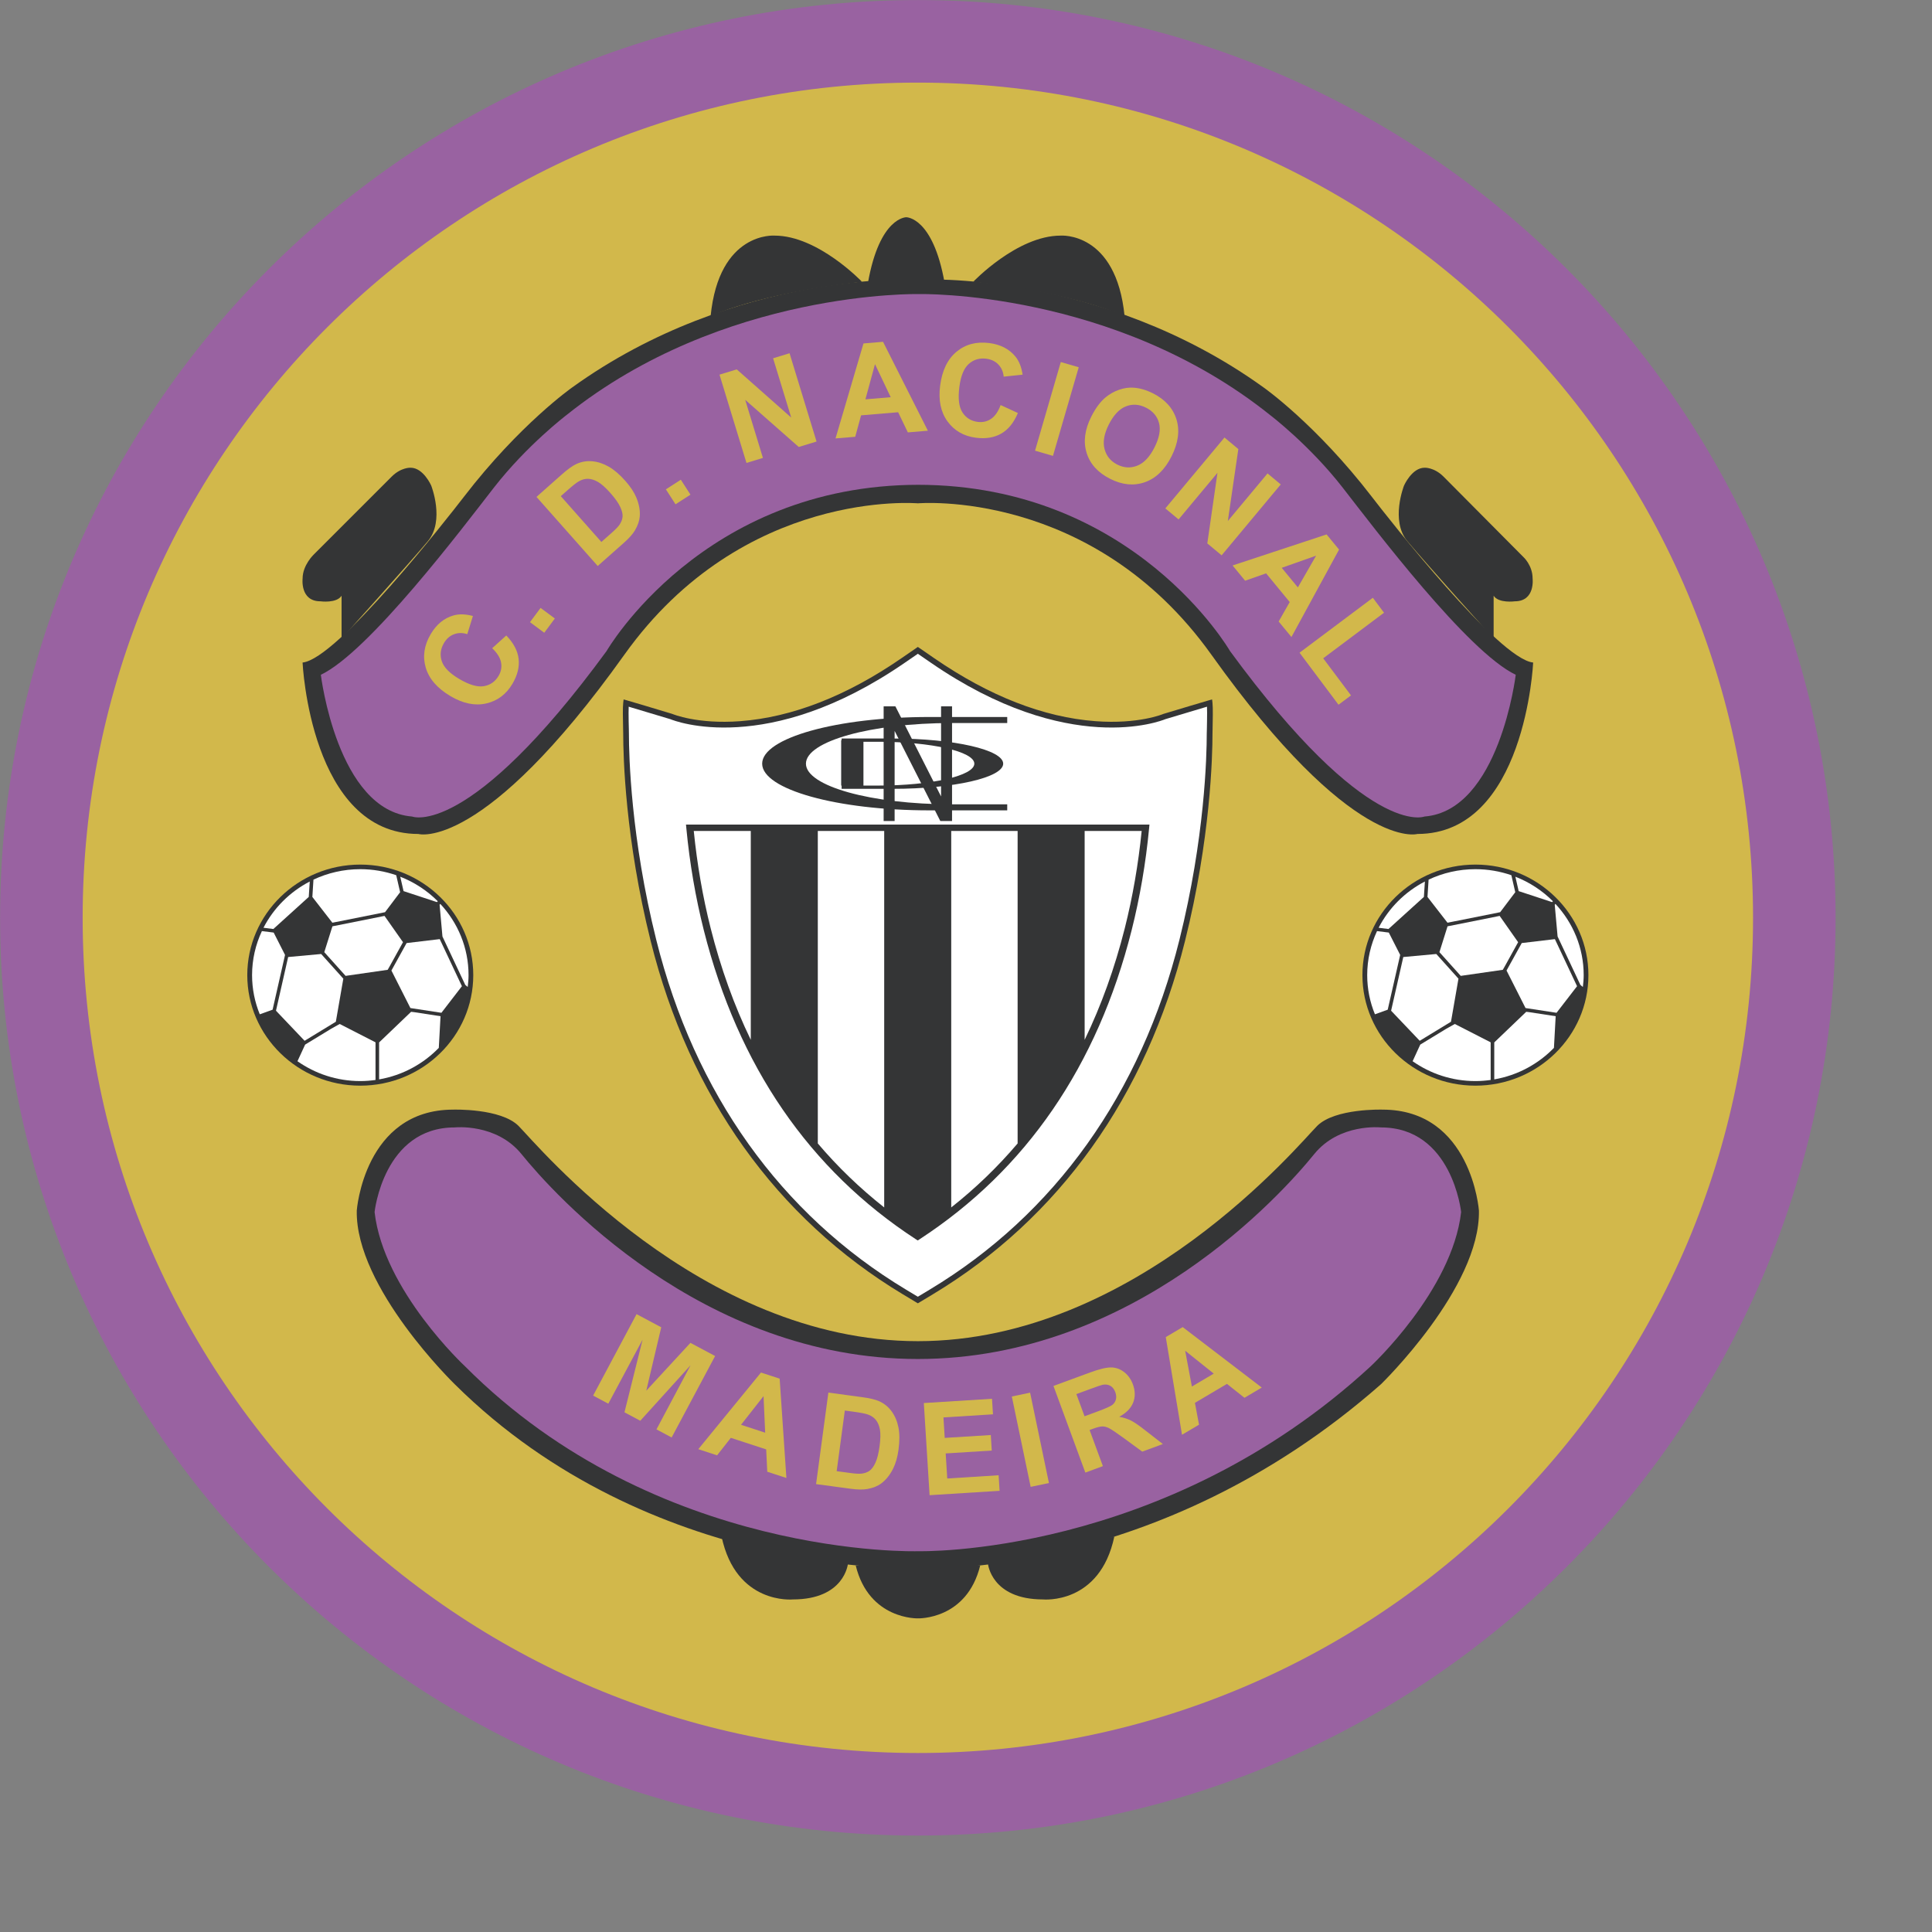 <?xml version="1.0" encoding="UTF-8" standalone="no"?>
<svg
   xmlns:dc="http://purl.org/dc/elements/1.1/"
   xmlns:cc="http://creativecommons.org/ns#"
   xmlns:rdf="http://www.w3.org/1999/02/22-rdf-syntax-ns#"
   xmlns:svg="http://www.w3.org/2000/svg"
   xmlns="http://www.w3.org/2000/svg"
   xmlns:sodipodi="http://sodipodi.sourceforge.net/DTD/sodipodi-0.dtd"
   xmlns:inkscape="http://www.inkscape.org/namespaces/inkscape"
   version="1.1"
   id="Layer_1"
   x="0px"
   y="0px"
   viewBox="0 0 1000 1000"
   xml:space="preserve"
   sodipodi:docname="Nacional.svg"
   width="1000"
   height="1000"
   inkscape:version="1.0.1 (3bc2e813f5, 2020-09-07)"><rect x="0" y="0" width="1000" height="1000" fill="#808080" stroke="none"/><defs
   id="defs149" /><sodipodi:namedview
   pagecolor="#ffffff"
   bordercolor="#666666"
   borderopacity="1"
   objecttolerance="10"
   gridtolerance="10"
   guidetolerance="10"
   inkscape:pageopacity="0"
   inkscape:pageshadow="2"
   inkscape:window-width="1920"
   inkscape:window-height="1017"
   id="namedview147"
   showgrid="false"
   inkscape:zoom="1.3225"
   inkscape:cx="400"
   inkscape:cy="300"
   inkscape:window-x="-8"
   inkscape:window-y="-8"
   inkscape:window-maximized="1"
   inkscape:current-layer="Layer_1" />







































































<g
   id="g1048"
   transform="matrix(4.524,0,0,4.524,-1334.524,-882.143)"><path
     style="clip-rule:evenodd;fill:#9962a1;fill-rule:evenodd"
     d="M 505,300 C 505,357.989 457.989,405 399.999,405 342.011,405 295,357.989 295,300 295,242.011 342.011,195 399.999,195 457.989,195 505,242.011 505,300"
     id="path2" /><path
     style="clip-rule:evenodd;fill:#d2b84b;fill-rule:evenodd"
     d="m 495.556,300 c 0,52.774 -42.781,95.556 -95.556,95.556 -52.775,0 -95.556,-42.782 -95.556,-95.556 0,-52.774 42.781,-95.556 95.556,-95.556 52.775,0 95.556,42.782 95.556,95.556"
     id="path4" /><path
     style="clip-rule:evenodd;fill:#343536;fill-rule:evenodd"
     d="m 450.865,306.557 c 0,6.973 5.801,12.647 12.926,12.647 7.129,0 12.93,-5.675 12.93,-12.647 0,-6.973 -5.801,-12.646 -12.93,-12.646 -7.125,0 -12.926,5.673 -12.926,12.646"
     id="path6" /><path
     style="clip-rule:evenodd;fill:#343536;fill-rule:evenodd"
     d="m 474.115,310.874 1.795,-2.415 z"
     id="path8" /><polygon
     style="clip-rule:evenodd;fill:#343536;fill-rule:evenodd"
     points="475.786,308.399 475.92,308.674 476.02,308.537 475.804,308.383 "
     id="polygon10" /><polygon
     style="clip-rule:evenodd;fill:#343536;fill-rule:evenodd"
     points="474.035,310.816 474.226,310.953 474.325,310.816 "
     id="polygon12" /><polygon
     style="clip-rule:evenodd;fill:#ffffff;fill-rule:evenodd"
     points="467.142,305.571 468.679,302.79 466.566,299.781 460.603,300.973 459.675,303.93 462.113,306.643 466.926,305.949 "
     id="polygon14" /><path
     style="clip-rule:evenodd;fill:#ffffff;fill-rule:evenodd"
     d="m 472.947,298.407 -0.08,0.103 0.328,3.627 2.605,5.536 0.286,0.241 c 0.053,-0.447 0.094,-0.896 0.094,-1.357 10e-4,-3.137 -1.229,-5.994 -3.233,-8.15"
     id="path16" /><path
     style="clip-rule:evenodd;fill:#ffffff;fill-rule:evenodd"
     d="m 468.364,295.298 0.377,1.648 3.817,1.257 0.103,-0.094 v -10e-4 c -1.204,-1.21 -2.666,-2.172 -4.297,-2.81"
     id="path18" /><path
     style="clip-rule:evenodd;fill:#ffffff;fill-rule:evenodd"
     d="m 467.904,295.127 c -1.287,-0.446 -2.67,-0.69 -4.113,-0.69 -1.916,0 -3.733,0.432 -5.355,1.195 l -0.127,1.982 2.289,2.947 6.026,-1.204 1.728,-2.288 z"
     id="path20" /><path
     style="clip-rule:evenodd;fill:#ffffff;fill-rule:evenodd"
     d="m 458.012,295.847 c -2.281,1.182 -4.134,3.036 -5.293,5.292 l 1.128,0.142 4.05,-3.671 z"
     id="path22" /><path
     style="clip-rule:evenodd;fill:#ffffff;fill-rule:evenodd"
     d="m 453.882,301.688 -1.278,-0.159 -0.069,-0.007 c -0.717,1.533 -1.124,3.238 -1.124,5.035 0,1.584 0.316,3.096 0.885,4.483 l 1.463,-0.529 1.426,-6.265 z"
     id="path24" /><polygon
     style="clip-rule:evenodd;fill:#ffffff;fill-rule:evenodd"
     points="460.997,311.891 461.853,306.963 459.317,304.14 455.541,304.487 454.146,310.629 457.421,314.071 "
     id="polygon26" /><path
     style="clip-rule:evenodd;fill:#ffffff;fill-rule:evenodd"
     d="m 461.435,312.147 -0.976,0.547 -2.977,1.813 -0.875,1.902 c 2.029,1.423 4.503,2.27 7.184,2.27 0.594,0 1.176,-0.047 1.746,-0.127 v -4.305 z"
     id="path28" /><polygon
     style="clip-rule:evenodd;fill:#ffffff;fill-rule:evenodd"
     points="473.074,310.867 475.422,307.824 472.885,302.438 469.092,302.889 467.353,306.032 469.526,310.324 "
     id="polygon30" /><path
     style="clip-rule:evenodd;fill:#ffffff;fill-rule:evenodd"
     d="m 469.605,310.755 -3.657,3.503 v 4.229 c 2.666,-0.461 5.039,-1.759 6.828,-3.605 l 0.199,-3.623 -3.044,-0.467 z"
     id="path32" /><path
     style="clip-rule:evenodd;fill:#343536;fill-rule:evenodd"
     d="m 323.279,306.557 c 0,6.973 5.8,12.647 12.928,12.647 7.129,0 12.928,-5.675 12.928,-12.647 0,-6.973 -5.799,-12.646 -12.928,-12.646 -7.128,0 -12.928,5.673 -12.928,12.646"
     id="path34" /><path
     style="clip-rule:evenodd;fill:#343536;fill-rule:evenodd"
     d="m 346.531,310.874 1.795,-2.415 z"
     id="path36" /><polygon
     style="clip-rule:evenodd;fill:#343536;fill-rule:evenodd"
     points="348.205,308.399 348.334,308.674 348.435,308.537 348.218,308.383 "
     id="polygon38" /><polygon
     style="clip-rule:evenodd;fill:#343536;fill-rule:evenodd"
     points="346.449,310.816 346.64,310.953 346.741,310.816 "
     id="polygon40" /><polygon
     style="clip-rule:evenodd;fill:#ffffff;fill-rule:evenodd"
     points="339.558,305.571 341.095,302.79 338.98,299.781 333.021,300.973 332.09,303.93 334.527,306.643 339.342,305.949 "
     id="polygon42" /><path
     style="clip-rule:evenodd;fill:#ffffff;fill-rule:evenodd"
     d="m 345.363,298.407 -0.08,0.103 0.326,3.627 2.608,5.536 0.283,0.241 c 0.055,-0.447 0.095,-0.896 0.095,-1.357 10e-4,-3.137 -1.228,-5.994 -3.232,-8.15"
     id="path44" /><path
     style="clip-rule:evenodd;fill:#ffffff;fill-rule:evenodd"
     d="m 340.781,295.298 0.378,1.648 3.815,1.257 0.103,-0.094 v -10e-4 c -1.204,-1.21 -2.666,-2.172 -4.296,-2.81"
     id="path46" /><path
     style="clip-rule:evenodd;fill:#ffffff;fill-rule:evenodd"
     d="m 340.32,295.127 c -1.287,-0.446 -2.672,-0.69 -4.113,-0.69 -1.918,0 -3.733,0.432 -5.356,1.195 l -0.125,1.982 2.288,2.947 6.026,-1.204 1.727,-2.288 z"
     id="path48" /><path
     style="clip-rule:evenodd;fill:#ffffff;fill-rule:evenodd"
     d="m 330.427,295.847 c -2.278,1.182 -4.135,3.036 -5.294,5.292 l 1.129,0.142 4.051,-3.671 z"
     id="path50" /><path
     style="clip-rule:evenodd;fill:#ffffff;fill-rule:evenodd"
     d="m 326.299,301.688 -1.277,-0.159 -0.07,-0.007 c -0.721,1.533 -1.125,3.238 -1.125,5.035 0,1.584 0.316,3.096 0.882,4.483 l 1.467,-0.529 1.423,-6.265 z"
     id="path52" /><polygon
     style="clip-rule:evenodd;fill:#ffffff;fill-rule:evenodd"
     points="333.412,311.891 334.268,306.963 331.733,304.14 327.956,304.487 326.563,310.629 329.838,314.071 "
     id="polygon54" /><path
     style="clip-rule:evenodd;fill:#ffffff;fill-rule:evenodd"
     d="m 333.852,312.147 -0.978,0.547 -2.976,1.813 -0.877,1.902 c 2.029,1.423 4.506,2.27 7.186,2.27 0.593,0 1.174,-0.047 1.744,-0.127 v -4.305 z"
     id="path56" /><polygon
     style="clip-rule:evenodd;fill:#ffffff;fill-rule:evenodd"
     points="345.491,310.867 347.836,307.824 345.3,302.438 341.507,302.889 339.77,306.032 341.943,310.324 "
     id="polygon58" /><path
     style="clip-rule:evenodd;fill:#ffffff;fill-rule:evenodd"
     d="m 342.021,310.755 -3.659,3.503 v 4.229 c 2.668,-0.461 5.039,-1.759 6.829,-3.605 l 0.199,-3.623 -3.043,-0.467 z"
     id="path60" /><path
     style="clip-rule:evenodd;fill:#ffffff;fill-rule:evenodd"
     d="m 398.303,270.566 c 0,0 1.338,-0.92 1.697,-1.167 0.357,0.247 1.695,1.167 1.695,1.167 15.147,10.424 25.648,6.789 26.509,6.406 0.03,-0.008 4.423,-1.336 5.179,-1.546 0.085,0.71 0,3.119 0,3.477 0,2.369 -0.211,11.949 -3.137,23.689 -4.402,17.653 -14.329,31.559 -28.703,40.208 0,0 -1.218,0.733 -1.543,0.93 -0.327,-0.196 -1.544,-0.93 -1.544,-0.93 -14.374,-8.649 -24.3,-22.555 -28.702,-40.208 -2.925,-11.721 -3.137,-21.291 -3.137,-23.684 0,-0.366 -0.089,-2.776 0,-3.482 0.752,0.209 5.147,1.538 5.176,1.546 0.863,0.383 11.364,4.018 26.51,-6.406"
     id="path62" /><path
     style="clip-rule:evenodd;fill:#343536;fill-rule:evenodd"
     d="m 399.813,269.137 -1.697,1.168 c -6.294,4.331 -12.5,6.753 -18.448,7.198 -4.899,0.366 -7.712,-0.81 -7.739,-0.822 l -0.019,-0.008 -0.434,-0.131 c -1.136,-0.342 -4.154,-1.253 -4.77,-1.424 l -0.368,-0.103 -0.047,0.373 c -0.065,0.525 -0.04,1.832 -0.012,3.015 l 0.01,0.506 c 0,2.615 0.228,12.056 3.146,23.759 4.423,17.737 14.399,31.71 28.848,40.406 l 1.717,1.032 1.715,-1.032 c 14.45,-8.696 24.425,-22.669 28.848,-40.406 2.921,-11.705 3.148,-21.148 3.148,-23.764 l 0.01,-0.497 c 0.019,-0.853 0.055,-2.443 -0.012,-3.018 l -0.045,-0.374 -0.373,0.103 c -0.614,0.173 -3.62,1.079 -4.753,1.42 l -0.444,0.133 -0.023,0.01 c -0.026,0.012 -2.838,1.188 -7.738,0.822 -5.948,-0.445 -12.155,-2.867 -18.449,-7.198 L 400,269.008 Z"
     id="path64" /><path
     style="clip-rule:evenodd;fill:#ffffff;fill-rule:evenodd"
     d="m 398.493,270.827 c 0,0 1.208,-0.831 1.507,-1.036 0.298,0.205 1.506,1.036 1.506,1.036 15.728,10.824 26.33,6.646 26.813,6.446 0.044,-0.015 0.411,-0.124 0.411,-0.124 0.972,-0.292 3.32,-1.001 4.351,-1.303 0.007,0.207 0.013,0.448 0.013,0.713 0,0.643 -0.018,1.382 -0.026,1.835 l -0.013,0.51 c 0,2.598 -0.225,11.976 -3.126,23.61 -4.382,17.572 -14.257,31.408 -28.558,40.014 0,0 -0.975,0.588 -1.371,0.825 -0.272,-0.162 -1.373,-0.825 -1.373,-0.825 -14.3,-8.605 -24.174,-22.441 -28.557,-40.014 -2.9,-11.631 -3.127,-21.009 -3.127,-23.605 l -0.008,-0.52 c -0.013,-0.452 -0.03,-1.19 -0.03,-1.833 0,-0.264 0.003,-0.505 0.012,-0.71 1.03,0.302 3.39,1.013 4.366,1.309 0,0 0.352,0.104 0.396,0.118 0.483,0.201 11.087,4.378 26.814,-6.446"
     id="path66" /><path
     style="clip-rule:evenodd;fill:#343536;fill-rule:evenodd"
     d="m 426.057,289.333 h -52.584 l 0.041,0.43 c 0.379,3.986 1.051,7.912 2,11.668 3.915,15.513 12.074,27.4 24.248,35.341 l 0.224,0.143 0.222,-0.143 c 12.176,-7.94 20.333,-19.828 24.249,-35.341 0.947,-3.756 1.621,-7.682 2,-11.668 l 0.041,-0.43 z"
     id="path68" /><path
     style="clip-rule:evenodd;fill:#ffffff;fill-rule:evenodd"
     d="m 380.885,290.065 h -6.522 c 0.382,3.8 1.027,7.541 1.931,11.122 1.157,4.584 2.69,8.843 4.592,12.775 v -23.897 z"
     id="path70" /><path
     style="clip-rule:evenodd;fill:#ffffff;fill-rule:evenodd"
     d="m 396.15,290.065 h -7.596 v 35.751 c 2.276,2.681 4.813,5.124 7.596,7.321 z"
     id="path72" /><path
     style="clip-rule:evenodd;fill:#ffffff;fill-rule:evenodd"
     d="m 419.084,290.065 v 23.898 c 1.901,-3.933 3.435,-8.191 4.593,-12.775 0.903,-3.581 1.548,-7.322 1.931,-11.122 h -6.524 z"
     id="path74" /><path
     style="clip-rule:evenodd;fill:#ffffff;fill-rule:evenodd"
     d="m 411.415,290.065 h -7.596 v 43.072 c 2.784,-2.197 5.317,-4.641 7.596,-7.321 z"
     id="path76" /><path
     style="clip-rule:evenodd;fill:#343536;fill-rule:evenodd"
     d="m 410.226,277.716 h -6.372 c -9.201,0 -16.658,2.082 -16.658,4.649 0,2.567 7.457,4.65 16.658,4.65 h 6.372 v 0.691 h -8.905 c -10.567,0 -19.133,-2.394 -19.133,-5.341 0,-2.948 8.565,-5.341 19.133,-5.341 h 8.905 z"
     id="path78" /><path
     style="clip-rule:evenodd;fill:#343536;fill-rule:evenodd"
     d="m 397.149,279.486 h -5.87 v 0.191 h -0.051 v 5.193 h 2.548 v -5.012 h 1.704 c 6.064,0 10.982,1.121 10.982,2.506 0,1.385 -4.918,2.506 -10.982,2.506 h -4.201 v 0.373 h 5.87 c 6.968,0 12.615,-1.289 12.615,-2.879 10e-4,-1.588 -5.647,-2.878 -12.615,-2.878"
     id="path80" /><polygon
     style="clip-rule:evenodd;fill:#343536;fill-rule:evenodd"
     points="403.913,275.805 403.913,288.925 402.57,288.925 397.343,278.616 397.343,288.925 396.086,288.925 396.086,275.805 397.43,275.805 402.657,286.116 402.657,275.805 "
     id="polygon82" /><path
     style="clip-rule:evenodd;fill:#343536;fill-rule:evenodd"
     d="m 394.289,227.362 c 1.337,-7.578 4.393,-7.515 4.393,-7.515 h -0.015 c 0,0 3.058,-0.063 4.395,7.515 z"
     id="path84" /><path
     style="clip-rule:evenodd;fill:#343536;fill-rule:evenodd"
     d="m 406.333,227.234 c 0,0 5.031,-5.285 9.999,-5.285 0,0 6.368,-0.51 7.323,9.233 0,0.001 -5.095,-2.546 -17.322,-3.948"
     id="path86" /><path
     style="clip-rule:evenodd;fill:#343536;fill-rule:evenodd"
     d="m 393.612,227.234 c 0,0 -5.031,-5.285 -9.999,-5.285 0,0 -6.367,-0.51 -7.324,9.233 0,0.001 5.095,-2.546 17.323,-3.948"
     id="path88" /><path
     style="clip-rule:evenodd;fill:#343536;fill-rule:evenodd"
     d="m 456.007,256.911 c -1.972,-2.356 -0.381,-6.368 -0.381,-6.368 0,0 0.893,-2.038 2.354,-2.038 0,0 1.082,-0.063 2.164,1.018 l 9.11,9.171 c 0,0 1.081,0.955 1.081,2.484 0,0 0.319,2.611 -2.037,2.611 0,0 -1.848,0.254 -2.421,-0.638 v 4.903 c 10e-4,0.002 -7.841,-8.722 -9.87,-11.143"
     id="path90" /><path
     style="clip-rule:evenodd;fill:#343536;fill-rule:evenodd"
     d="m 343.938,256.911 c 1.974,-2.356 0.383,-6.368 0.383,-6.368 0,0 -0.893,-2.038 -2.357,-2.038 0,0 -1.083,-0.063 -2.164,1.018 l -8.917,8.916 c 0,0 -1.273,1.21 -1.273,2.739 0,0 -0.317,2.611 2.038,2.611 0,0 1.847,0.254 2.42,-0.638 v 4.903 c -0.002,0.002 7.842,-8.722 9.87,-11.143"
     id="path92" /><path
     style="clip-rule:evenodd;fill:#343536;fill-rule:evenodd"
     d="m 400.042,252.581 c 0,0 -19.993,-1.785 -33.625,17.323 -16.177,22.67 -23.564,20.504 -23.564,20.504 -12.355,0 -13.248,-19.614 -13.248,-19.614 3.95,-0.382 16.523,-16.447 18.471,-18.977 6.368,-8.28 12.354,-12.482 12.354,-12.482 18.723,-13.501 39.661,-12.354 39.661,-12.354 0,0 20.762,-1.147 39.485,12.354 0,0 5.985,4.202 12.354,12.482 1.947,2.529 14.521,18.595 18.469,18.977 0,0 -0.892,19.614 -13.246,19.614 0,0 -7.389,2.166 -23.563,-20.504 -13.634,-19.108 -33.625,-17.323 -33.625,-17.323 z"
     id="path94" /><path
     style="clip-rule:evenodd;fill:#9962a1;fill-rule:evenodd"
     d="m 400.135,250.458 c -24.794,0 -35.747,19.021 -35.747,19.021 -15.794,21.567 -22.248,18.934 -22.248,18.934 -8.575,-0.677 -10.444,-16.218 -10.444,-16.218 5.52,-2.632 16.22,-16.811 19.785,-21.396 3.807,-4.894 8.321,-8.321 8.321,-8.321 17.917,-14.351 40.333,-13.841 40.333,-13.841 0,0 22.247,-0.51 40.166,13.841 0,0 4.514,3.428 8.319,8.321 3.567,4.586 14.264,18.765 19.785,21.396 0,0 -1.87,15.541 -10.444,16.218 0,0 -6.454,2.634 -22.247,-18.934 0,0 -10.953,-19.021 -35.748,-19.021 z"
     id="path96" /><path
     style="clip-rule:evenodd;fill:#d2b84b;fill-rule:evenodd"
     d="m 351.3,269.154 1.613,-1.456 c 0.834,0.864 1.305,1.754 1.411,2.676 0.107,0.921 -0.129,1.871 -0.706,2.849 -0.716,1.212 -1.717,1.961 -3.004,2.253 -1.286,0.291 -2.646,0.013 -4.079,-0.834 -1.516,-0.896 -2.462,-1.984 -2.837,-3.263 -0.376,-1.28 -0.186,-2.558 0.569,-3.836 0.659,-1.116 1.525,-1.827 2.596,-2.134 0.637,-0.185 1.38,-0.165 2.232,0.059 l -0.644,2.079 c -0.537,-0.173 -1.044,-0.169 -1.521,0.012 -0.477,0.181 -0.86,0.516 -1.148,1.006 -0.4,0.677 -0.483,1.368 -0.248,2.077 0.237,0.707 0.897,1.382 1.985,2.024 1.15,0.681 2.094,0.958 2.827,0.833 0.734,-0.126 1.298,-0.52 1.689,-1.183 0.288,-0.489 0.382,-1.002 0.278,-1.538 -0.099,-0.534 -0.438,-1.076 -1.013,-1.624"
     id="path98" /><rect
     x="356.008"
     y="264.894"
     transform="matrix(0.596,-0.803,0.803,0.596,-69.266,394.173)"
     style="clip-rule:evenodd;fill:#d2b84b;fill-rule:evenodd"
     width="2.032"
     height="2.033"
     id="rect100" /><path
     style="clip-rule:evenodd;fill:#d2b84b;fill-rule:evenodd"
     d="m 363.373,259.748 2.992,-2.65 c 0.588,-0.521 1.008,-0.994 1.261,-1.415 0.335,-0.566 0.52,-1.108 0.559,-1.622 0.049,-0.679 -0.082,-1.394 -0.395,-2.145 -0.256,-0.612 -0.672,-1.245 -1.249,-1.894 -0.656,-0.743 -1.294,-1.288 -1.914,-1.642 -0.619,-0.353 -1.248,-0.557 -1.887,-0.614 -0.638,-0.057 -1.249,0.052 -1.831,0.324 -0.434,0.204 -0.979,0.598 -1.635,1.177 l -2.906,2.577 z m -3.511,-8.62 c 0.645,-0.573 1.102,-0.932 1.368,-1.077 0.353,-0.198 0.707,-0.291 1.063,-0.277 0.353,0.013 0.731,0.135 1.129,0.368 0.396,0.231 0.867,0.653 1.408,1.265 0.542,0.611 0.916,1.142 1.123,1.592 0.207,0.449 0.294,0.825 0.262,1.13 -0.032,0.306 -0.148,0.604 -0.349,0.897 -0.151,0.224 -0.448,0.532 -0.891,0.925 l -1.184,1.047 -4.643,-5.239 z"
     id="path102" /><rect
     x="371.328"
     y="250.241"
     transform="matrix(0.841,-0.542,0.542,0.841,-76.745,241.786)"
     style="clip-rule:evenodd;fill:#d2b84b;fill-rule:evenodd"
     width="2.033"
     height="2.034"
     id="rect104" /><polygon
     style="clip-rule:evenodd;fill:#d2b84b;fill-rule:evenodd"
     points="385.322,235.407 388.409,245.508 386.373,246.131 380.247,240.737 382.275,247.383 380.393,247.957 377.307,237.856 379.281,237.253 385.513,242.768 383.438,235.983 "
     id="polygon106" /><path
     style="clip-rule:evenodd;fill:#d2b84b;fill-rule:evenodd"
     d="m 396.018,234.098 -2.239,0.188 -3.198,10.867 2.255,-0.188 0.669,-2.453 4.24,-0.355 1.111,2.306 2.291,-0.192 z m -2.017,6.583 1.095,-4.025 1.799,3.781 z"
     id="path108" /><path
     style="clip-rule:evenodd;fill:#d2b84b;fill-rule:evenodd"
     d="m 409.47,241.336 1.975,0.909 c -0.462,1.107 -1.098,1.891 -1.901,2.352 -0.805,0.462 -1.772,0.622 -2.897,0.477 -1.394,-0.179 -2.478,-0.804 -3.254,-1.869 -0.775,-1.067 -1.057,-2.427 -0.844,-4.077 0.223,-1.747 0.85,-3.045 1.878,-3.895 1.026,-0.852 2.276,-1.182 3.748,-0.993 1.284,0.166 2.281,0.681 2.986,1.544 0.42,0.511 0.694,1.202 0.826,2.073 l -2.165,0.229 c -0.053,-0.561 -0.258,-1.026 -0.612,-1.393 -0.353,-0.366 -0.814,-0.586 -1.377,-0.659 -0.779,-0.1 -1.449,0.098 -2.005,0.593 -0.557,0.497 -0.917,1.372 -1.077,2.622 -0.172,1.328 -0.053,2.304 0.352,2.928 0.403,0.625 0.988,0.986 1.752,1.085 0.563,0.072 1.071,-0.043 1.522,-0.349 0.454,-0.306 0.817,-0.832 1.093,-1.577"
     id="path110" /><rect
     x="410.516"
     y="240.405"
     transform="matrix(0.279,-0.96,0.96,0.279,68.085,573.577)"
     style="clip-rule:evenodd;fill:#d2b84b;fill-rule:evenodd"
     width="10.563"
     height="2.137"
     id="rect112" /><path
     style="clip-rule:evenodd;fill:#d2b84b;fill-rule:evenodd"
     d="m 419.31,246.81 c 0.397,1.274 1.295,2.265 2.701,2.97 1.385,0.698 2.708,0.824 3.971,0.379 1.262,-0.445 2.276,-1.43 3.043,-2.955 0.774,-1.538 0.961,-2.949 0.563,-4.233 -0.402,-1.282 -1.297,-2.275 -2.686,-2.975 -0.77,-0.388 -1.51,-0.602 -2.223,-0.649 -0.536,-0.039 -1.085,0.04 -1.647,0.236 -0.565,0.195 -1.074,0.481 -1.531,0.853 -0.616,0.51 -1.167,1.245 -1.65,2.208 -0.759,1.503 -0.938,2.892 -0.541,4.166 m 4.486,-5.322 c 0.754,-0.297 1.522,-0.249 2.308,0.146 0.786,0.395 1.281,0.979 1.488,1.751 0.205,0.772 0.037,1.699 -0.509,2.784 -0.552,1.096 -1.208,1.797 -1.972,2.1 -0.765,0.302 -1.525,0.264 -2.284,-0.12 -0.761,-0.382 -1.249,-0.974 -1.464,-1.774 -0.215,-0.801 -0.056,-1.736 0.483,-2.808 0.549,-1.088 1.198,-1.781 1.95,-2.079"
     id="path114" /><polygon
     style="clip-rule:evenodd;fill:#d2b84b;fill-rule:evenodd"
     points="441.52,250.418 434.755,258.529 433.118,257.164 434.28,249.086 429.83,254.422 428.316,253.159 435.083,245.048 436.667,246.371 435.465,254.604 440.009,249.156 "
     id="polygon116" /><path
     style="clip-rule:evenodd;fill:#d2b84b;fill-rule:evenodd"
     d="m 448.192,257.872 -1.429,-1.735 -10.754,3.551 1.436,1.745 2.4,-0.844 2.702,3.286 -1.266,2.225 1.463,1.775 z m -6.56,2.085 3.933,-1.389 -2.086,3.631 z"
     id="path118" /><polygon
     style="clip-rule:evenodd;fill:#d2b84b;fill-rule:evenodd"
     points="448.129,275.621 443.67,269.668 452.056,263.384 453.335,265.094 446.377,270.31 449.557,274.553 "
     id="polygon120" /><path
     style="clip-rule:evenodd;fill:#343536;fill-rule:evenodd"
     d="m 392.892,374.103 c 1.528,6.241 7.132,6.05 7.132,6.05 H 400 c 0,0 5.603,0.191 7.133,-6.05 z"
     id="path122" /><path
     style="clip-rule:evenodd;fill:#343536;fill-rule:evenodd"
     d="m 408.024,373.912 c 0,0 0.381,4.074 6.304,4.074 0,0 6.496,0.637 8.152,-7.194 z"
     id="path124" /><path
     style="clip-rule:evenodd;fill:#343536;fill-rule:evenodd"
     d="m 391.999,373.912 c 0,0 -0.382,4.074 -6.305,4.074 0,0 -6.495,0.637 -8.15,-7.194 z"
     id="path126" /><path
     style="clip-rule:evenodd;fill:#343536;fill-rule:evenodd"
     d="m 400,374.422 c 0,0 -30.567,1.186 -52.986,-21.059 0,0 -11.377,-11.039 -11.208,-19.868 0,0 0.85,-11.549 11.04,-11.549 0,0 5.433,-0.17 7.471,1.866 2.037,2.039 20.719,24.625 45.684,24.625 24.964,0 43.646,-22.586 45.683,-24.625 2.038,-2.036 7.472,-1.866 7.472,-1.866 10.188,0 11.038,11.549 11.038,11.549 0.17,8.829 -11.206,19.868 -11.206,19.868 C 427.257,376.012 400,374.422 400,374.422"
     id="path128" /><path
     style="clip-rule:evenodd;fill:#9962a1;fill-rule:evenodd"
     d="m 400,350.477 c -24.795,0 -41.715,-18.952 -45.343,-23.437 -2.888,-3.566 -7.643,-3.057 -7.643,-3.057 -8.152,0 -9.17,9.681 -9.17,9.681 1.018,9 10.358,17.661 10.358,17.661 21.993,22.077 51.798,21.143 51.798,21.143 0,0 28.02,0.766 51.797,-21.143 0,0 9.339,-8.661 10.361,-17.661 0,0 -1.023,-9.681 -9.172,-9.681 0,0 -4.756,-0.51 -7.642,3.057 -3.629,4.484 -20.549,23.437 -45.344,23.437"
     id="path130" /><polygon
     style="clip-rule:evenodd;fill:#d2b84b;fill-rule:evenodd"
     points="376.805,350.137 371.832,359.456 370.095,358.528 373.998,351.188 368.245,357.542 366.434,356.576 368.508,348.26 364.586,355.589 362.848,354.662 367.818,345.343 370.641,346.85 368.929,354.102 373.98,348.631 "
     id="polygon132" /><path
     style="clip-rule:evenodd;fill:#d2b84b;fill-rule:evenodd"
     d="m 384.189,352.724 -2.137,-0.696 -7.17,8.767 2.149,0.704 1.571,-2.001 4.045,1.322 0.125,2.556 2.188,0.714 z m -4.418,5.282 2.575,-3.282 0.186,4.185 z"
     id="path134" /><path
     style="clip-rule:evenodd;fill:#d2b84b;fill-rule:evenodd"
     d="m 388.355,364.793 3.966,0.532 c 0.776,0.105 1.407,0.114 1.893,0.028 0.648,-0.117 1.178,-0.329 1.593,-0.636 0.547,-0.407 1.001,-0.974 1.365,-1.699 0.296,-0.595 0.503,-1.323 0.619,-2.185 0.132,-0.982 0.129,-1.822 -0.01,-2.522 -0.137,-0.699 -0.394,-1.309 -0.77,-1.829 -0.372,-0.52 -0.853,-0.911 -1.44,-1.176 -0.438,-0.194 -1.091,-0.35 -1.959,-0.465 l -3.849,-0.519 z m 4.232,-8.292 c 0.857,0.114 1.426,0.227 1.71,0.332 0.381,0.139 0.682,0.345 0.904,0.623 0.223,0.278 0.375,0.642 0.461,1.095 0.081,0.453 0.068,1.084 -0.04,1.893 -0.108,0.81 -0.265,1.44 -0.47,1.89 -0.205,0.449 -0.433,0.762 -0.685,0.935 -0.252,0.176 -0.555,0.283 -0.904,0.324 -0.27,0.032 -0.697,0.008 -1.282,-0.071 l -1.568,-0.21 0.933,-6.938 z"
     id="path136" /><polygon
     style="clip-rule:evenodd;fill:#d2b84b;fill-rule:evenodd"
     points="403.075,359.505 408.346,359.176 408.456,360.952 403.185,361.282 403.364,364.148 409.241,363.779 409.353,365.559 401.344,366.059 400.684,355.516 408.485,355.029 408.596,356.807 402.929,357.162 "
     id="polygon138" /><rect
     x="411.943"
     y="354.162"
     transform="matrix(0.979,-0.204,0.204,0.979,-64.789,92.077)"
     style="clip-rule:evenodd;fill:#d2b84b;fill-rule:evenodd"
     width="2.137"
     height="10.562"
     id="rect140" /><path
     style="clip-rule:evenodd;fill:#d2b84b;fill-rule:evenodd"
     d="m 421.171,362.733 -1.522,-4.131 0.405,-0.149 c 0.459,-0.168 0.809,-0.255 1.049,-0.26 0.237,-0.004 0.487,0.059 0.75,0.188 0.262,0.131 0.791,0.48 1.584,1.057 l 2.237,1.636 2.358,-0.866 -1.912,-1.487 c -0.754,-0.596 -1.326,-0.992 -1.716,-1.192 -0.388,-0.197 -0.843,-0.346 -1.362,-0.44 0.81,-0.44 1.341,-0.985 1.593,-1.628 0.253,-0.647 0.242,-1.339 -0.032,-2.083 -0.216,-0.588 -0.552,-1.058 -1.006,-1.407 -0.455,-0.35 -0.953,-0.526 -1.498,-0.528 -0.542,-0.003 -1.341,0.191 -2.395,0.576 l -4.188,1.541 3.647,9.914 z m -3.034,-8.24 1.543,-0.567 c 0.801,-0.297 1.285,-0.461 1.454,-0.498 0.341,-0.063 0.638,-0.024 0.89,0.118 0.251,0.142 0.44,0.382 0.564,0.718 0.11,0.301 0.136,0.576 0.076,0.824 -0.061,0.25 -0.194,0.458 -0.398,0.628 -0.207,0.169 -0.786,0.427 -1.732,0.774 l -1.462,0.539 z"
     id="path142" /><path
     style="clip-rule:evenodd;fill:#d2b84b;fill-rule:evenodd"
     d="m 430.302,346.827 -1.937,1.144 1.858,11.174 1.946,-1.151 -0.468,-2.499 3.664,-2.17 2.003,1.592 1.98,-1.172 z m 1.051,6.802 -0.768,-4.099 3.268,2.62 z"
     id="path144" /></g>
</svg>
